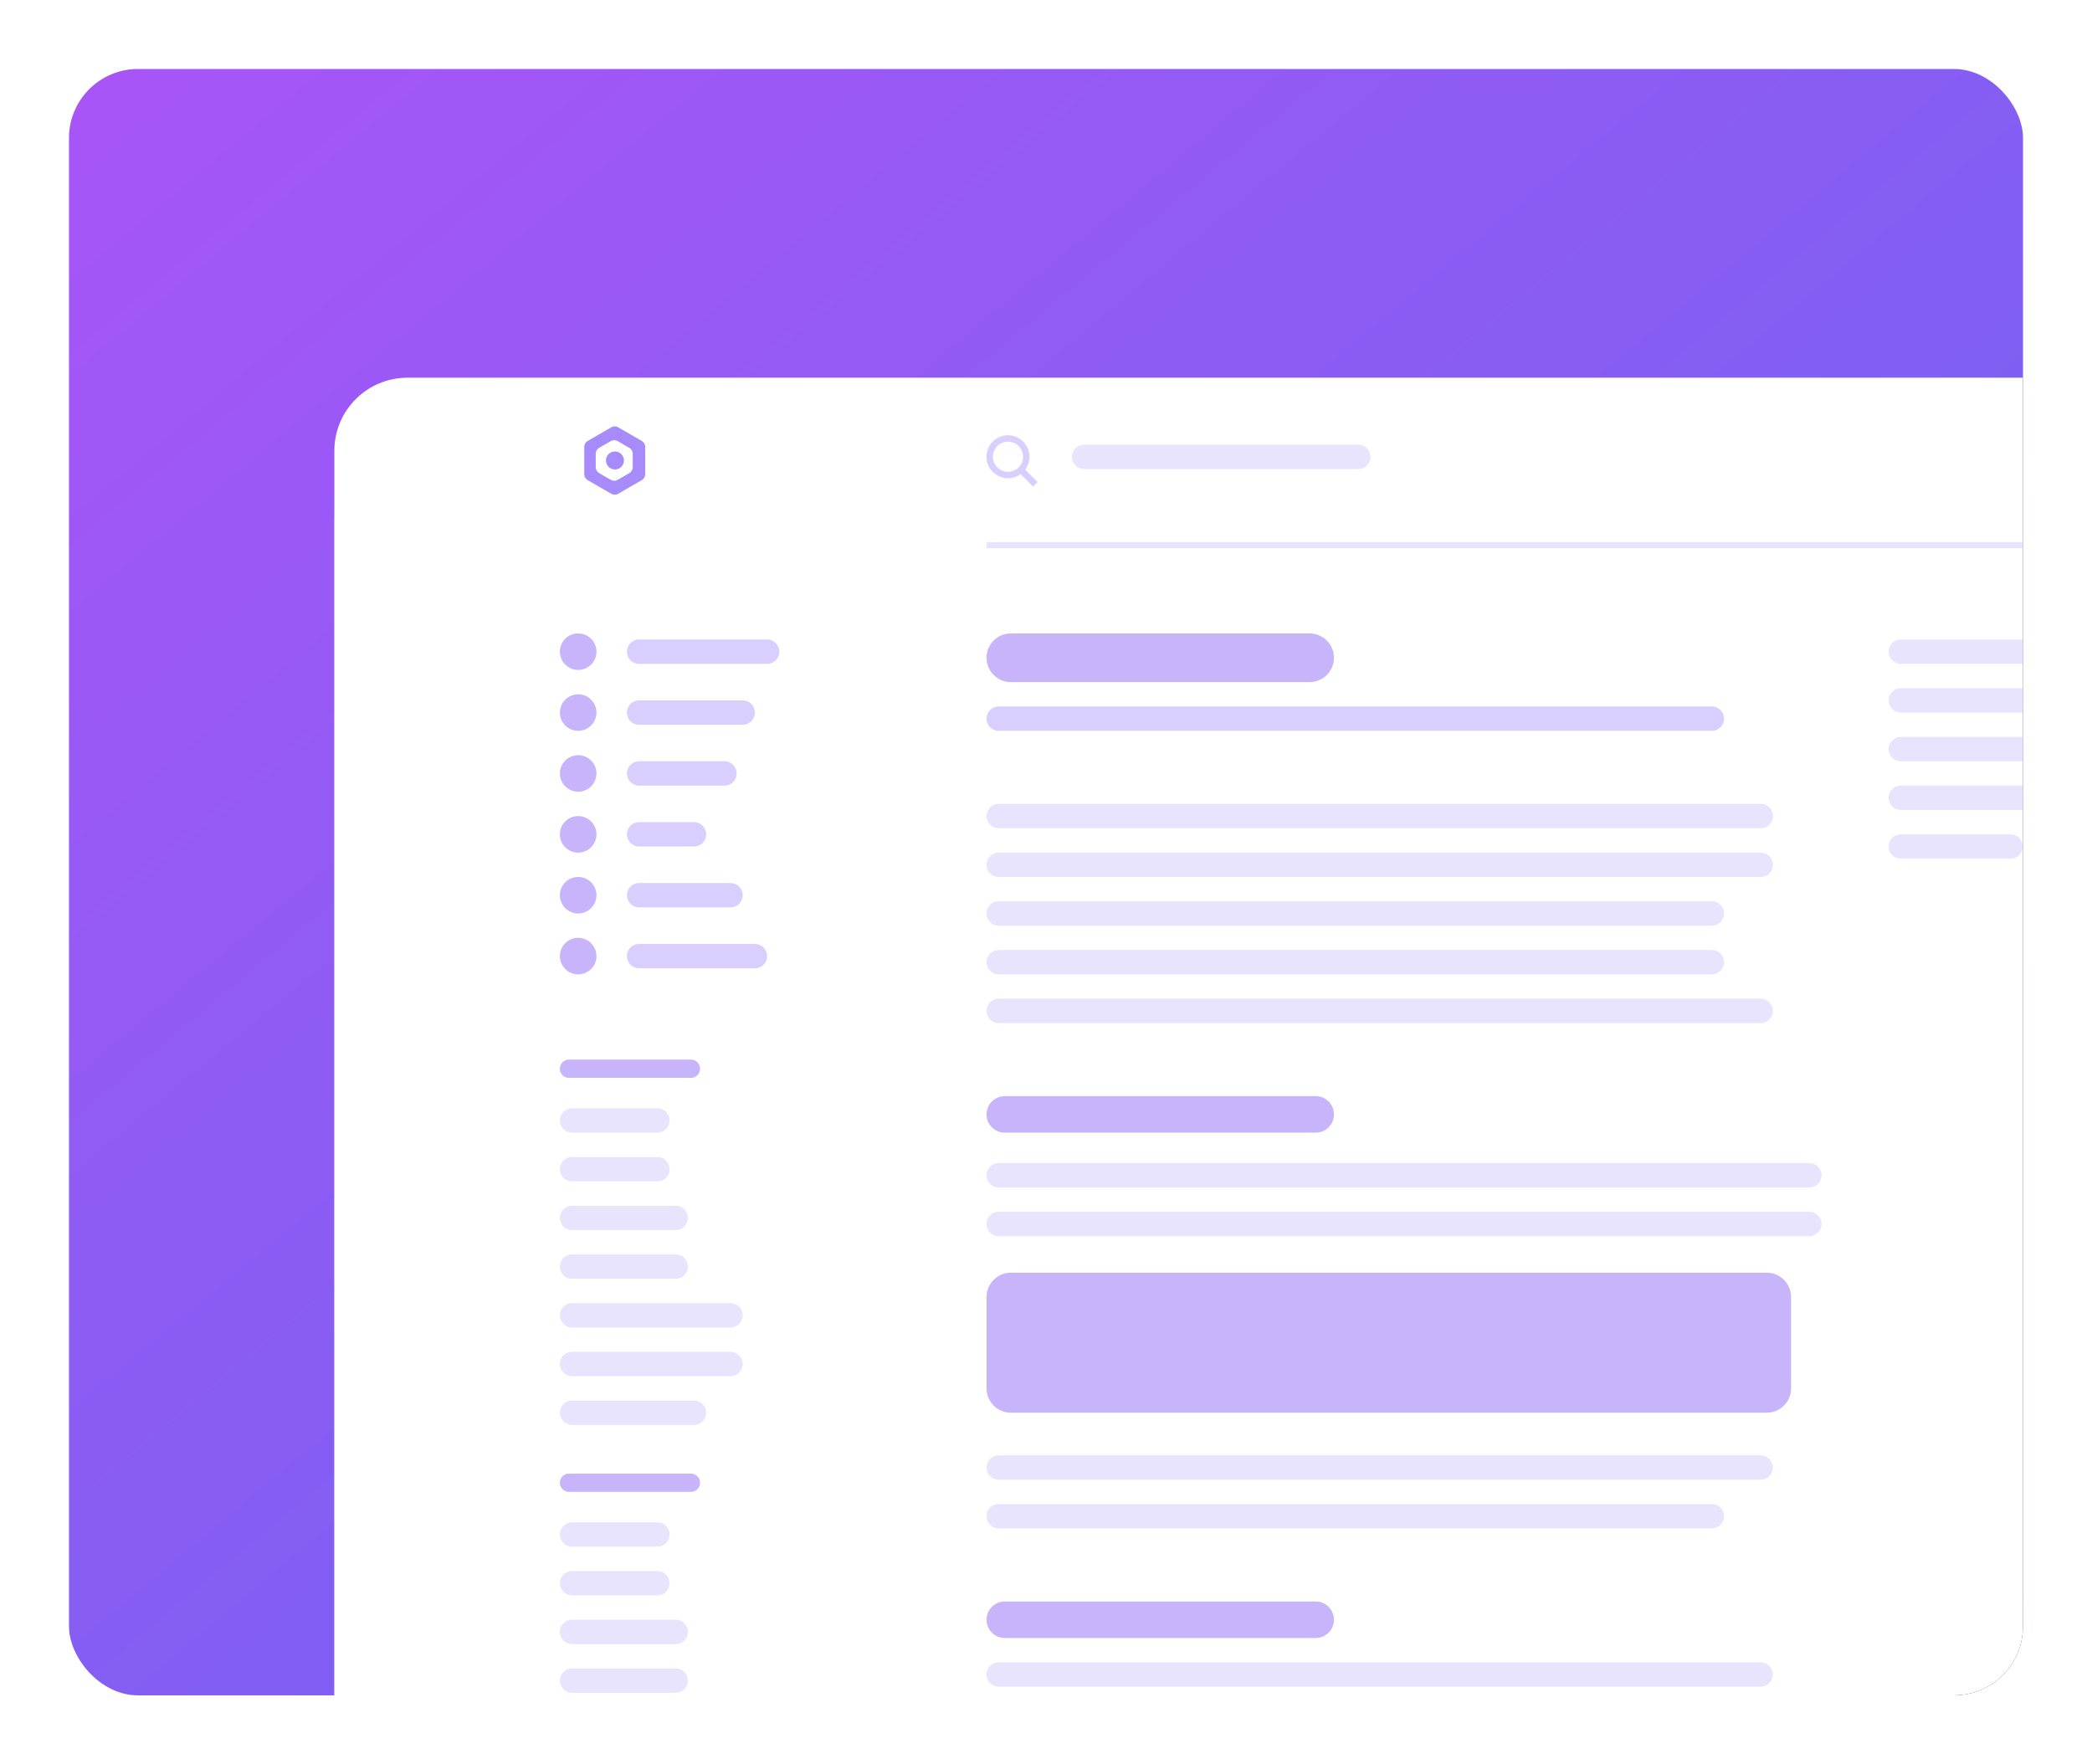 <svg width="1213" height="1023" fill="none" xmlns="http://www.w3.org/2000/svg"><g filter="url(#prefix__filter0_d_1026_337)"><g clip-path="url(#prefix__clip0_1026_337)"><rect x="40" y="24" width="1133" height="943" rx="40" fill="url(#prefix__paint0_linear_1026_337)"/><g filter="url(#prefix__filter1_d_1026_337)"><path d="M1395.46 187H236.281c-23.422 0-42.409 18.966-42.409 42.362v734.276c0 23.396 18.987 42.362 42.409 42.362H1395.46c23.42 0 42.41-18.966 42.41-42.362V229.362c0-23.396-18.99-42.362-42.41-42.362z" fill="#fff"/><g opacity=".8"><g opacity=".8" filter="url(#prefix__filter2_dd_1026_337)"><path opacity=".8" d="M1395.46 187H236.282c-23.422 0-42.409 18.966-42.409 42.362v734.276c0 23.394 18.987 42.362 42.409 42.362H1395.46c23.42 0 42.41-18.968 42.41-42.362V229.362c0-23.396-18.99-42.362-42.41-42.362z" fill="#fff"/></g><path opacity=".8" d="M572.021 282.315h735.089v3.53H572.021v-3.53z" fill="#DDD6FE"/><path opacity=".8" d="M444.793 338.797h-74.216a7.064 7.064 0 00-7.068 7.061 7.064 7.064 0 007.068 7.06h74.216a7.064 7.064 0 007.068-7.06c0-3.9-3.164-7.061-7.068-7.061z" fill="#C4B5FD"/><path opacity=".8" d="M1176.35 338.797h-74.22a7.06 7.06 0 00-7.06 7.061 7.06 7.06 0 007.06 7.06h74.22c3.9 0 7.07-3.161 7.07-7.06 0-3.9-3.17-7.061-7.07-7.061zM1201.09 367.039h-98.96c-3.9 0-7.06 3.16-7.06 7.06a7.06 7.06 0 007.06 7.06h98.96c3.9 0 7.07-3.161 7.07-7.06 0-3.9-3.17-7.06-7.07-7.06zM1172.82 395.28h-70.69a7.06 7.06 0 00-7.06 7.061 7.06 7.06 0 007.06 7.06h70.69a7.06 7.06 0 007.06-7.06 7.06 7.06 0 00-7.06-7.061zM1211.69 423.521h-109.56a7.06 7.06 0 00-7.06 7.061 7.06 7.06 0 007.06 7.06h109.56a7.062 7.062 0 100-14.121zM1165.75 451.763h-63.62a7.06 7.06 0 00-7.06 7.061 7.06 7.06 0 007.06 7.06h63.62c3.9 0 7.07-3.161 7.07-7.06 0-3.9-3.17-7.061-7.07-7.061z" fill="#DDD6FE"/><path opacity=".8" d="M759.327 335.267h-173.17c-7.807 0-14.136 6.322-14.136 14.121 0 7.798 6.329 14.12 14.136 14.12h173.17c7.807 0 14.137-6.322 14.137-14.12 0-7.799-6.33-14.121-14.137-14.121z" fill="#A78BFA"/><path opacity=".8" d="M992.577 377.629H579.089a7.063 7.063 0 00-7.068 7.061 7.063 7.063 0 007.068 7.06h413.488a7.063 7.063 0 007.068-7.06c0-3.9-3.163-7.061-7.068-7.061z" fill="#C4B5FD"/><path opacity=".8" d="M787.599 225.832H628.565a7.063 7.063 0 00-7.068 7.06c0 3.9 3.163 7.061 7.068 7.061h159.034a7.063 7.063 0 007.068-7.061 7.063 7.063 0 00-7.068-7.06zM1020.85 434.112H579.089a7.063 7.063 0 00-7.068 7.06c0 3.9 3.163 7.06 7.068 7.06h441.761a7.061 7.061 0 100-14.12zM1020.85 811.84H579.089a7.063 7.063 0 00-7.068 7.061 7.062 7.062 0 007.068 7.06h441.761a7.06 7.06 0 100-14.121zM1049.12 642.393H579.089a7.062 7.062 0 00-7.068 7.06 7.062 7.062 0 007.068 7.06h470.031a7.06 7.06 0 100-14.12zM1049.12 670.634H579.089a7.062 7.062 0 00-7.068 7.06 7.062 7.062 0 007.068 7.06h470.031a7.06 7.06 0 100-14.12zM1020.85 931.866H579.089a7.063 7.063 0 00-7.068 7.061 7.062 7.062 0 007.068 7.06h441.761a7.06 7.06 0 100-14.121zM1020.85 462.354H579.089a7.063 7.063 0 00-7.068 7.06 7.063 7.063 0 007.068 7.06h441.761a7.061 7.061 0 100-14.12zM992.577 840.082H579.089a7.063 7.063 0 00-7.068 7.06 7.063 7.063 0 007.068 7.061h413.488a7.063 7.063 0 007.068-7.061c0-3.9-3.163-7.06-7.068-7.06zM992.577 960.108H579.089a7.062 7.062 0 00-7.068 7.06 7.063 7.063 0 007.068 7.061h413.488a7.063 7.063 0 007.068-7.061 7.062 7.062 0 00-7.068-7.06zM992.577 490.595H579.089a7.063 7.063 0 00-7.068 7.061 7.063 7.063 0 007.068 7.06h413.488a7.063 7.063 0 007.068-7.06c0-3.9-3.163-7.061-7.068-7.061zM992.577 518.836H579.089a7.063 7.063 0 00-7.068 7.061 7.063 7.063 0 007.068 7.06h413.488a7.063 7.063 0 007.068-7.06c0-3.9-3.163-7.061-7.068-7.061zM1020.85 547.078H579.089a7.062 7.062 0 00-7.068 7.06 7.062 7.062 0 007.068 7.06h441.761a7.06 7.06 0 100-14.12z" fill="#DDD6FE"/><path opacity=".8" d="M762.861 603.561H582.623c-5.856 0-10.602 4.741-10.602 10.59s4.746 10.59 10.602 10.59h180.238c5.856 0 10.603-4.741 10.603-10.59s-4.747-10.59-10.603-10.59zM762.861 896.564H582.623c-5.856 0-10.602 4.742-10.602 10.591 0 5.85 4.746 10.591 10.602 10.591h180.238c5.856 0 10.603-4.741 10.603-10.591 0-5.849-4.747-10.591-10.603-10.591z" fill="#A78BFA"/><path opacity=".8" d="M430.657 374.099h-60.08a7.064 7.064 0 00-7.068 7.06c0 3.9 3.164 7.061 7.068 7.061h60.08a7.065 7.065 0 007.068-7.061c0-3.899-3.165-7.06-7.068-7.06zM420.054 409.401h-49.477a7.064 7.064 0 00-7.068 7.06c0 3.9 3.164 7.061 7.068 7.061h49.477a7.064 7.064 0 007.068-7.061 7.064 7.064 0 00-7.068-7.06zM402.384 444.703h-31.807a7.064 7.064 0 00-7.068 7.06 7.064 7.064 0 007.068 7.06h31.807a7.064 7.064 0 007.068-7.06 7.064 7.064 0 00-7.068-7.06zM423.588 480.004h-53.011a7.064 7.064 0 00-7.068 7.061 7.064 7.064 0 007.068 7.06h53.011c3.904 0 7.069-3.161 7.069-7.06 0-3.9-3.165-7.061-7.069-7.061zM437.725 515.306h-67.148a7.064 7.064 0 00-7.068 7.06c0 3.9 3.164 7.061 7.068 7.061h67.148a7.065 7.065 0 007.068-7.061c0-3.899-3.165-7.06-7.068-7.06z" fill="#C4B5FD"/><path opacity=".8" d="M400.617 582.379h-70.682a5.3 5.3 0 00-5.301 5.296 5.299 5.299 0 005.301 5.295h70.682a5.3 5.3 0 005.301-5.295 5.3 5.3 0 00-5.301-5.296zM400.617 822.431h-70.682a5.299 5.299 0 00-5.301 5.295 5.3 5.3 0 005.301 5.296h70.682a5.3 5.3 0 005.301-5.296 5.3 5.3 0 00-5.301-5.295z" fill="#A78BFA"/><path opacity=".8" d="M381.179 610.621h-49.477a7.063 7.063 0 00-7.068 7.06 7.063 7.063 0 007.068 7.061h49.477a7.063 7.063 0 007.068-7.061c0-3.9-3.164-7.06-7.068-7.06zM381.179 850.672h-49.477a7.063 7.063 0 00-7.068 7.061 7.063 7.063 0 007.068 7.06h49.477a7.063 7.063 0 007.068-7.06 7.063 7.063 0 00-7.068-7.061zM381.179 638.862h-49.477a7.063 7.063 0 00-7.068 7.06 7.063 7.063 0 007.068 7.061h49.477a7.063 7.063 0 007.068-7.061 7.063 7.063 0 00-7.068-7.06zM381.179 878.914h-49.477a7.063 7.063 0 00-7.068 7.06 7.063 7.063 0 007.068 7.06h49.477a7.063 7.063 0 007.068-7.06 7.063 7.063 0 00-7.068-7.06zM391.781 667.104h-60.079a7.063 7.063 0 00-7.068 7.06 7.063 7.063 0 007.068 7.06h60.079c3.904 0 7.069-3.159 7.069-7.06s-3.165-7.06-7.069-7.06zM391.781 907.155h-60.079a7.063 7.063 0 00-7.068 7.061c0 3.9 3.164 7.06 7.068 7.06h60.079c3.904 0 7.069-3.16 7.069-7.06a7.064 7.064 0 00-7.069-7.061zM391.781 695.345h-60.079a7.063 7.063 0 00-7.068 7.061c0 3.9 3.164 7.06 7.068 7.06h60.079c3.904 0 7.069-3.16 7.069-7.06a7.064 7.064 0 00-7.069-7.061zM391.781 935.396h-60.079a7.063 7.063 0 00-7.068 7.061 7.063 7.063 0 007.068 7.06h60.079c3.904 0 7.069-3.159 7.069-7.06a7.064 7.064 0 00-7.069-7.061zM423.588 723.586h-91.886a7.063 7.063 0 00-7.068 7.061 7.063 7.063 0 007.068 7.06h91.886a7.063 7.063 0 007.068-7.06 7.063 7.063 0 00-7.068-7.061zM423.588 963.638h-91.886a7.063 7.063 0 00-7.068 7.061c0 3.9 3.164 7.06 7.068 7.06h91.886a7.063 7.063 0 007.068-7.06 7.063 7.063 0 00-7.068-7.061zM423.588 751.828h-91.886a7.063 7.063 0 00-7.068 7.06 7.063 7.063 0 007.068 7.06h91.886a7.063 7.063 0 007.068-7.06 7.063 7.063 0 00-7.068-7.06zM402.384 780.069h-70.682a7.063 7.063 0 00-7.068 7.06 7.063 7.063 0 007.068 7.061h70.682a7.063 7.063 0 007.068-7.061 7.063 7.063 0 00-7.068-7.06z" fill="#DDD6FE"/><path opacity=".8" d="M335.236 356.448c5.856 0 10.602-4.741 10.602-10.59 0-5.85-4.746-10.591-10.602-10.591s-10.602 4.741-10.602 10.591c0 5.849 4.746 10.59 10.602 10.59zM335.236 391.75c5.856 0 10.602-4.741 10.602-10.59s-4.746-10.591-10.602-10.591-10.602 4.742-10.602 10.591c0 5.849 4.746 10.59 10.602 10.59zM335.236 427.052c5.856 0 10.602-4.741 10.602-10.59 0-5.85-4.746-10.591-10.602-10.591s-10.602 4.741-10.602 10.591c0 5.849 4.746 10.59 10.602 10.59zM335.236 462.353c5.856 0 10.602-4.741 10.602-10.59s-4.746-10.591-10.602-10.591-10.602 4.742-10.602 10.591c0 5.849 4.746 10.59 10.602 10.59zM335.236 497.655c5.856 0 10.602-4.741 10.602-10.59s-4.746-10.591-10.602-10.591-10.602 4.742-10.602 10.591c0 5.849 4.746 10.59 10.602 10.59zM335.236 532.957c5.856 0 10.602-4.741 10.602-10.591 0-5.849-4.746-10.59-10.602-10.59s-10.602 4.741-10.602 10.59c0 5.85 4.746 10.591 10.602 10.591z" fill="#A78BFA"/><path opacity=".8" d="M600.293 248.778l-8.407-8.398 8.407 8.398zm-8.407-8.398a10.638 10.638 0 002.336-3.437c.544-1.288.827-2.671.83-4.069a10.552 10.552 0 00-.798-4.076 10.541 10.541 0 00-2.305-3.456 10.611 10.611 0 00-15.055.059 10.576 10.576 0 00.06 14.916 10.61 10.61 0 0014.932.063z" stroke="#C4B5FD" stroke-width="3.735"/><path opacity=".8" d="M1024.38 705.936H586.157c-7.807 0-14.136 6.322-14.136 14.12v52.953c0 7.798 6.329 14.12 14.136 14.12h438.223c7.81 0 14.14-6.322 14.14-14.12v-52.953c0-7.798-6.33-14.12-14.14-14.12z" fill="#A78BFA"/></g><path d="M358.482 215.789l13.591 7.854a4.085 4.085 0 012.038 3.533v15.708a4.08 4.08 0 01-2.038 3.538l-13.591 7.854a4.078 4.078 0 01-4.082 0l-13.591-7.854a4.081 4.081 0 01-2.038-3.538v-15.708c0-1.457.778-2.804 2.038-3.533l13.591-7.854a4.077 4.077 0 014.082 0zm6.351 11.844l-6.647-3.834a4.08 4.08 0 00-4.072 0l-6.648 3.834a4.083 4.083 0 00-2.043 3.538v7.653c0 1.458.778 2.814 2.043 3.538l6.648 3.834a4.074 4.074 0 004.072 0l6.647-3.834a4.086 4.086 0 002.043-3.538v-7.653a4.09 4.09 0 00-2.043-3.538z" fill="#A78BFA"/><path d="M361.79 234.992a5.21 5.21 0 01-5.214 5.208 5.21 5.21 0 01-5.214-5.208 5.21 5.21 0 015.214-5.207 5.21 5.21 0 015.214 5.207z" fill="#A78BFA"/></g></g></g><defs><filter id="prefix__filter0_d_1026_337" x="0" y="0" width="1213" height="1023" filterUnits="userSpaceOnUse" color-interpolation-filters="sRGB"><feFlood flood-opacity="0" result="BackgroundImageFix"/><feColorMatrix in="SourceAlpha" values="0 0 0 0 0 0 0 0 0 0 0 0 0 0 0 0 0 0 127 0" result="hardAlpha"/><feOffset dy="16"/><feGaussianBlur stdDeviation="20"/><feComposite in2="hardAlpha" operator="out"/><feColorMatrix values="0 0 0 0 0 0 0 0 0 0 0 0 0 0 0 0 0 0 0.08 0"/><feBlend in2="BackgroundImageFix" result="effect1_dropShadow_1026_337"/><feBlend in="SourceGraphic" in2="effect1_dropShadow_1026_337" result="shape"/></filter><filter id="prefix__filter1_d_1026_337" x="165" y="178" width="1297.87" height="869" filterUnits="userSpaceOnUse" color-interpolation-filters="sRGB"><feFlood flood-opacity="0" result="BackgroundImageFix"/><feColorMatrix in="SourceAlpha" values="0 0 0 0 0 0 0 0 0 0 0 0 0 0 0 0 0 0 127 0" result="hardAlpha"/><feOffset dy="16"/><feGaussianBlur stdDeviation="12.5"/><feComposite in2="hardAlpha" operator="out"/><feColorMatrix values="0 0 0 0 0 0 0 0 0 0 0 0 0 0 0 0 0 0 0.15 0"/><feBlend in2="BackgroundImageFix" result="effect1_dropShadow_1026_337"/><feBlend in="SourceGraphic" in2="effect1_dropShadow_1026_337" result="shape"/></filter><filter id="prefix__filter2_dd_1026_337" x="137.846" y="160.854" width="1356.05" height="931.053" filterUnits="userSpaceOnUse" color-interpolation-filters="sRGB"><feFlood flood-opacity="0" result="BackgroundImageFix"/><feColorMatrix in="SourceAlpha" values="0 0 0 0 0 0 0 0 0 0 0 0 0 0 0 0 0 0 127 0" result="hardAlpha"/><feOffset dy="11.205"/><feGaussianBlur stdDeviation="11.205"/><feColorMatrix values="0 0 0 0 0 0 0 0 0 0 0 0 0 0 0 0 0 0 0.05 0"/><feBlend in2="BackgroundImageFix" result="effect1_dropShadow_1026_337"/><feColorMatrix in="SourceAlpha" values="0 0 0 0 0 0 0 0 0 0 0 0 0 0 0 0 0 0 127 0" result="hardAlpha"/><feOffset dy="29.881"/><feGaussianBlur stdDeviation="28.013"/><feColorMatrix values="0 0 0 0 0 0 0 0 0 0 0 0 0 0 0 0 0 0 0.1 0"/><feBlend in2="effect1_dropShadow_1026_337" result="effect2_dropShadow_1026_337"/><feBlend in="SourceGraphic" in2="effect2_dropShadow_1026_337" result="shape"/></filter><linearGradient id="prefix__paint0_linear_1026_337" x1="40" y1="24" x2="967.334" y2="1138.18" gradientUnits="userSpaceOnUse"><stop stop-color="#A855F7"/><stop offset="1" stop-color="#6366F1"/></linearGradient><clipPath id="prefix__clip0_1026_337"><rect x="40" y="24" width="1133" height="943" rx="40" fill="#fff"/></clipPath></defs></svg>